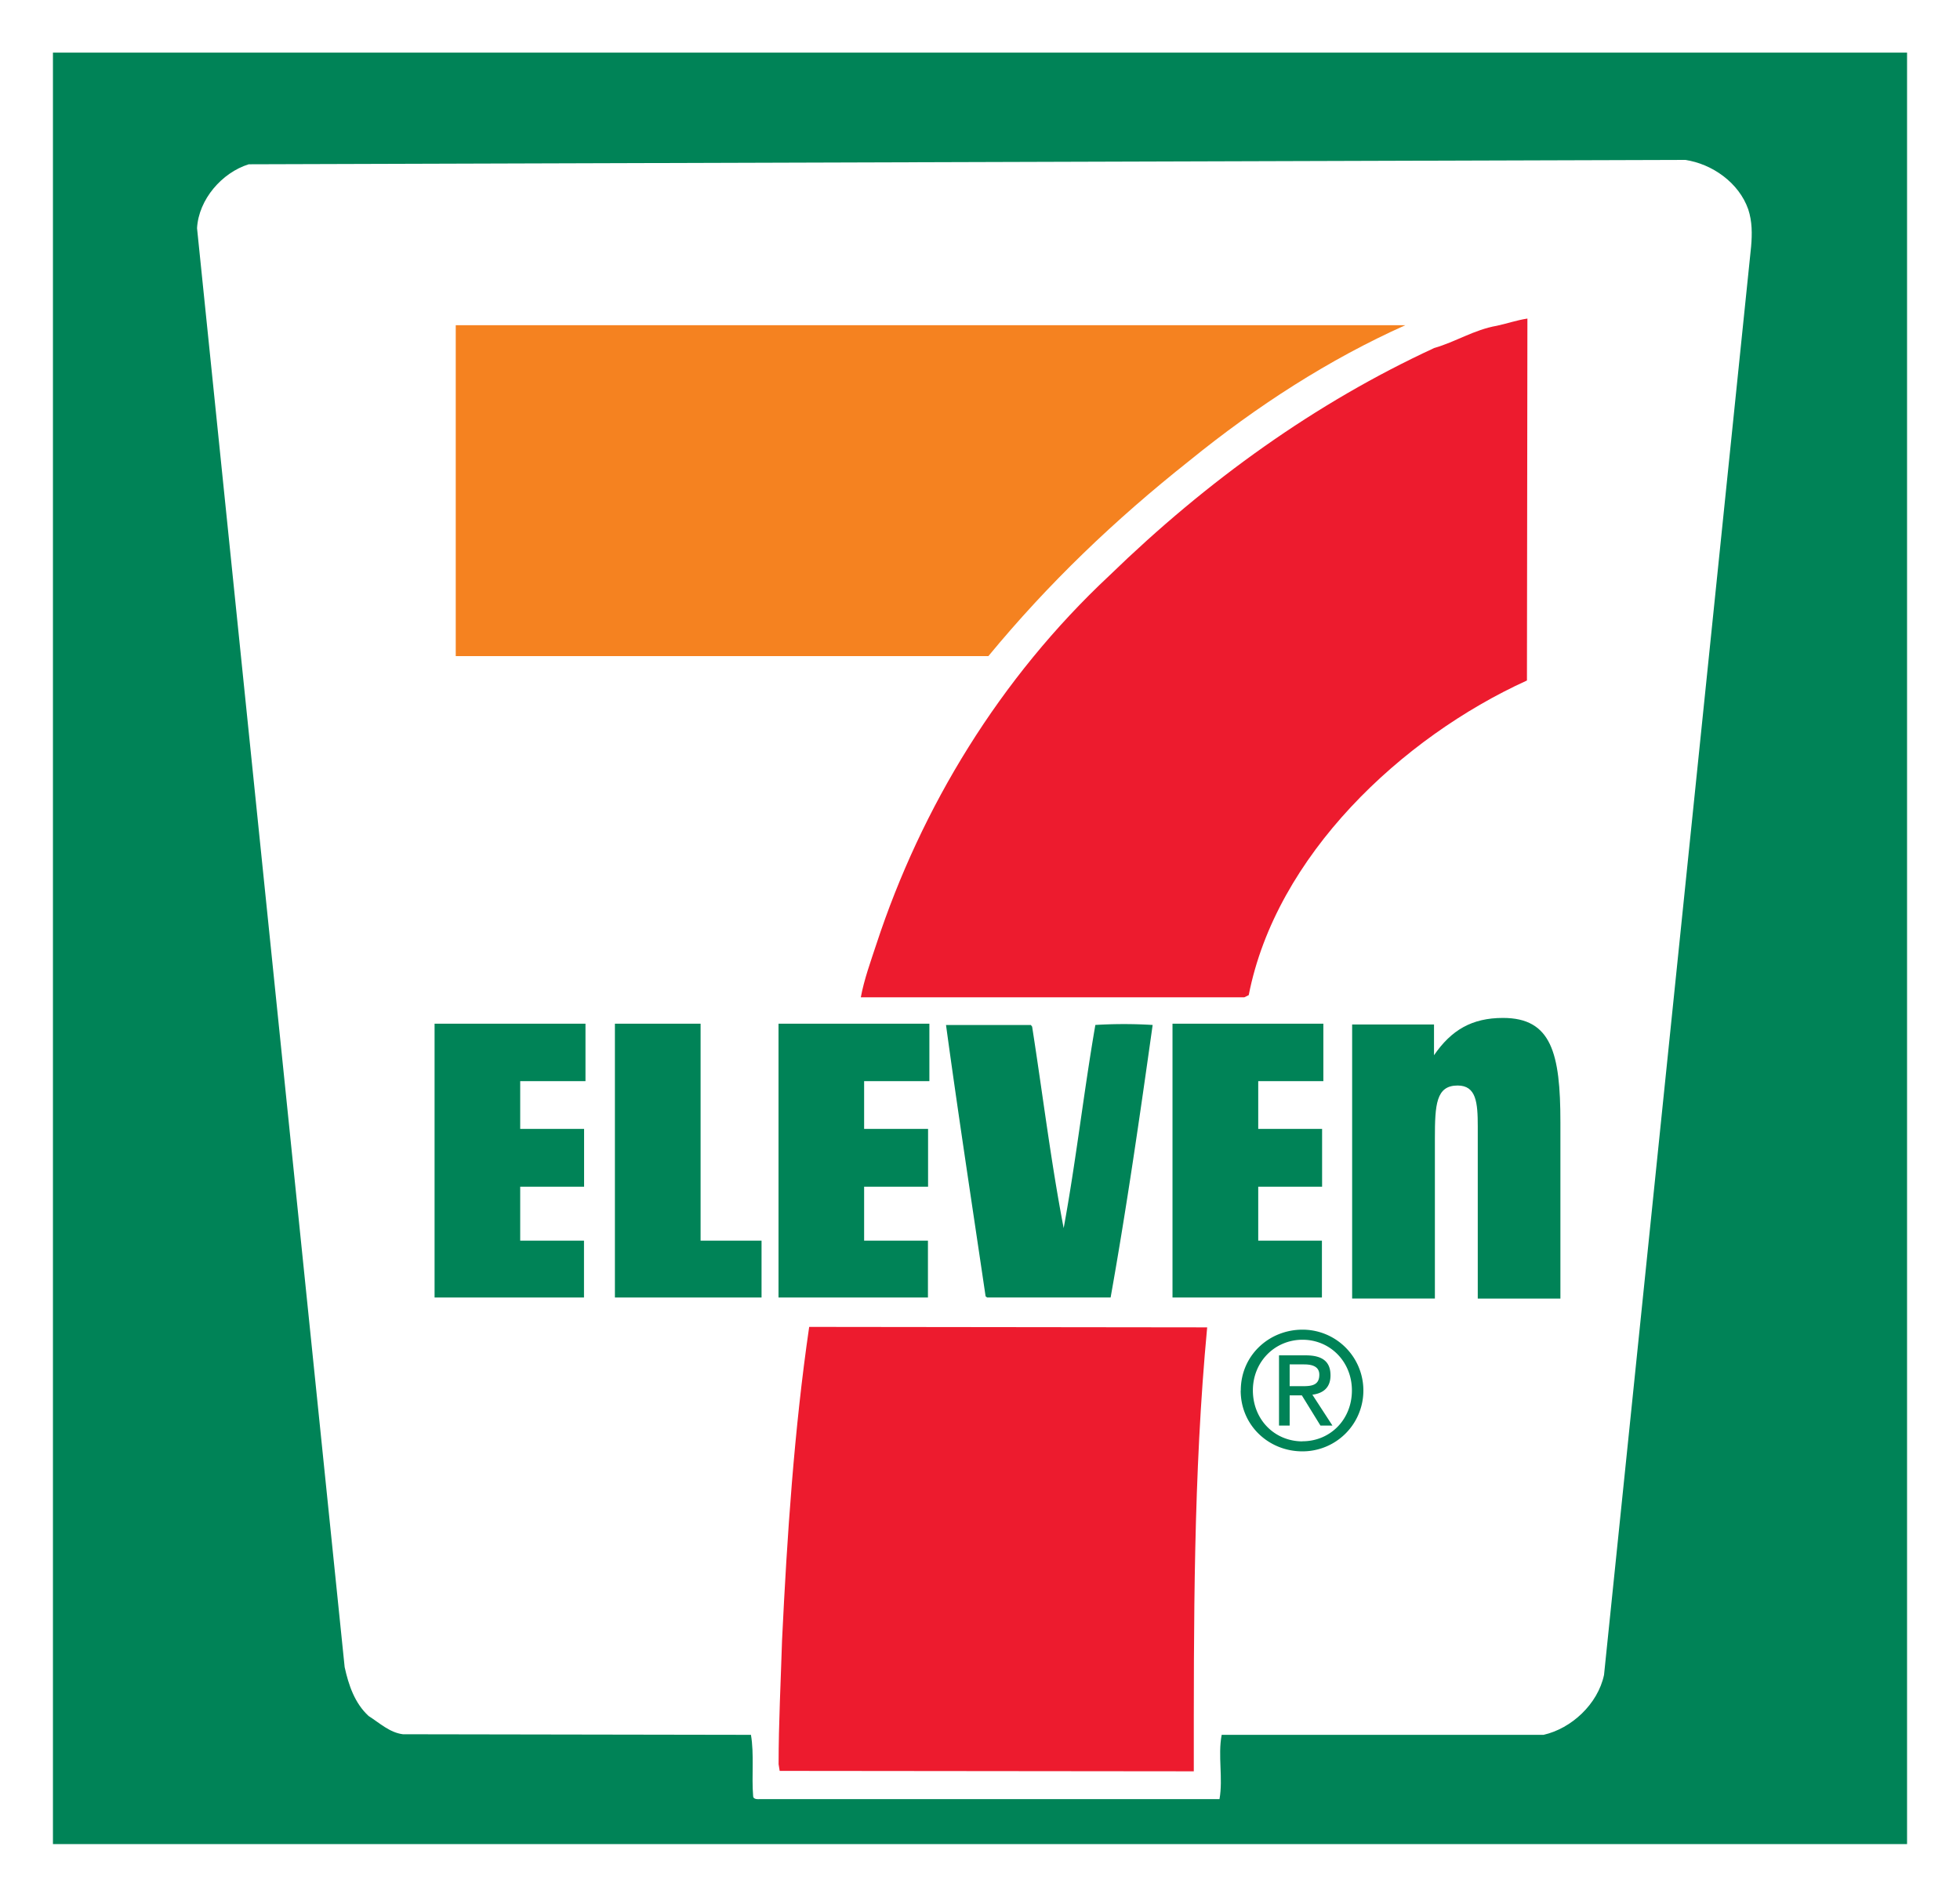 <svg xmlns="http://www.w3.org/2000/svg" width="10.58in" height="10.24in" viewBox="0 0 761.76 737.52"><defs><style>.a{fill:#fff;}.b{fill:#008357;}.c{fill:#ed1b2e;}.d{fill:#f58220;}</style></defs><title>seven_el_logo</title><rect class="a" width="761.76" height="737.52"/><rect class="b" x="20.46" y="20.46" width="720.84" height="696.59"/><path class="a" d="M623.49,651.27c-2.42,11.39-12.71,20.86-23.52,23.3H474.84c-1.55,8.17.6,16.83-.85,25H295.26c-.6,0-2.58.22-2.58-1.23-.64-7.64.44-16.25-.85-23.77l-135.31-.23c-5.14-.64-9.05-4.36-13.34-7.1-5.44-5-7.79-12.09-9.31-19L76.48,88.72c.63-11.22,9.73-21.62,20.09-24.84L655,62.17c10.51,1.53,20.94,8.87,24.56,19.24,1.54,4.7,1.54,9.47,1.11,14.47Z"/><path class="c" d="M593.52,264.6c-48.8,22.22-97.58,68.16-108.16,122.34l-1.74.86H334.54c1.28-6.93,3.87-14.05,6.08-20.76,17.44-53.1,47.87-103.31,90.6-143.28,38.18-37.06,80.08-67.08,126.25-88.44,8.23-2.35,15.55-7.12,24.34-8.65,3.95-.83,7.57-2.14,11.89-2.8l-.18,140.73"/><path class="d" d="M546.24,126.45c-29.56,13.23-57.63,31.31-83.94,52.68-29.15,23.11-54.83,47.71-78.17,76H177.06V126.45Z"/><path class="b" d="M448,398.57c-5,35.6-10.11,71-16.34,105.95h-48l-.6-.45c-5.18-35.14-10.62-70.57-15.39-105.5h33l.48.63c4.09,26.1,7.31,52.64,12.26,78.34,4.77-25.88,7.79-52.84,12.32-79a182.88,182.88,0,0,1,22.22,0"/><polyline class="b" points="227.5 420.39 202.12 420.39 202.12 438.96 226.96 438.96 226.96 461.43 202.12 461.43 202.12 482.41 226.92 482.41 226.92 504.52 168.83 504.52 168.83 398.05 227.5 398.05 227.5 420.39"/><polyline class="b" points="361.2 420.39 335.83 420.39 335.83 438.96 360.69 438.96 360.69 461.43 335.83 461.43 335.83 482.41 360.64 482.41 360.64 504.52 302.55 504.52 302.55 398.05 361.2 398.05 361.2 420.39"/><polyline class="b" points="514.37 420.39 489.05 420.39 489.05 438.96 513.88 438.96 513.88 461.43 489.05 461.43 489.05 482.41 513.81 482.41 513.81 504.52 455.72 504.52 455.72 398.05 514.37 398.05 514.37 420.39"/><polyline class="b" points="238.94 398.05 272.25 398.05 272.25 482.41 295.95 482.41 295.95 504.52 238.94 504.52 238.94 398.05"/><path class="b" d="M557.39,410.32c6.75-9.84,14.77-14.51,26.82-14.51,18.78,0,22.32,13.61,22.32,40.52v68.6H574.4V438c0-9.31-.6-15.91-7.83-15.91-8.36,0-8.84,7.38-8.84,20.63v62.2H525.56V398.35h31.83v12"/><path class="b" d="M506.23,539c3.48,0,6.57-.28,6.57-4.47,0-3.32-3-4-5.93-4h-5.6V539h5m-5,15.31h-4.14v-27.3h10.43c6.42,0,9.59,2.42,9.59,7.79,0,4.88-3,7-7.05,7.51l7.8,12h-4.66L506,542.56h-4.73Zm5,6.11c10.71,0,19.2-8.39,19.2-19.77,0-11.21-8.49-19.71-19.2-19.71s-19.3,8.5-19.3,19.71C487,552.07,495.46,560.46,506.27,560.46Zm-24-19.77c0-13.63,11-23.63,24-23.63a23.66,23.66,0,1,1,0,47.32C493.26,564.38,482.23,554.35,482.23,540.69Z"/><path class="c" d="M303,688.59l-.42-2.6c0-16,.86-32.37,1.34-48.13,1.93-40.35,4.74-82.19,10.55-121.91l154.73.18C463.8,573.36,464,631,464,688.75Z"/></svg>